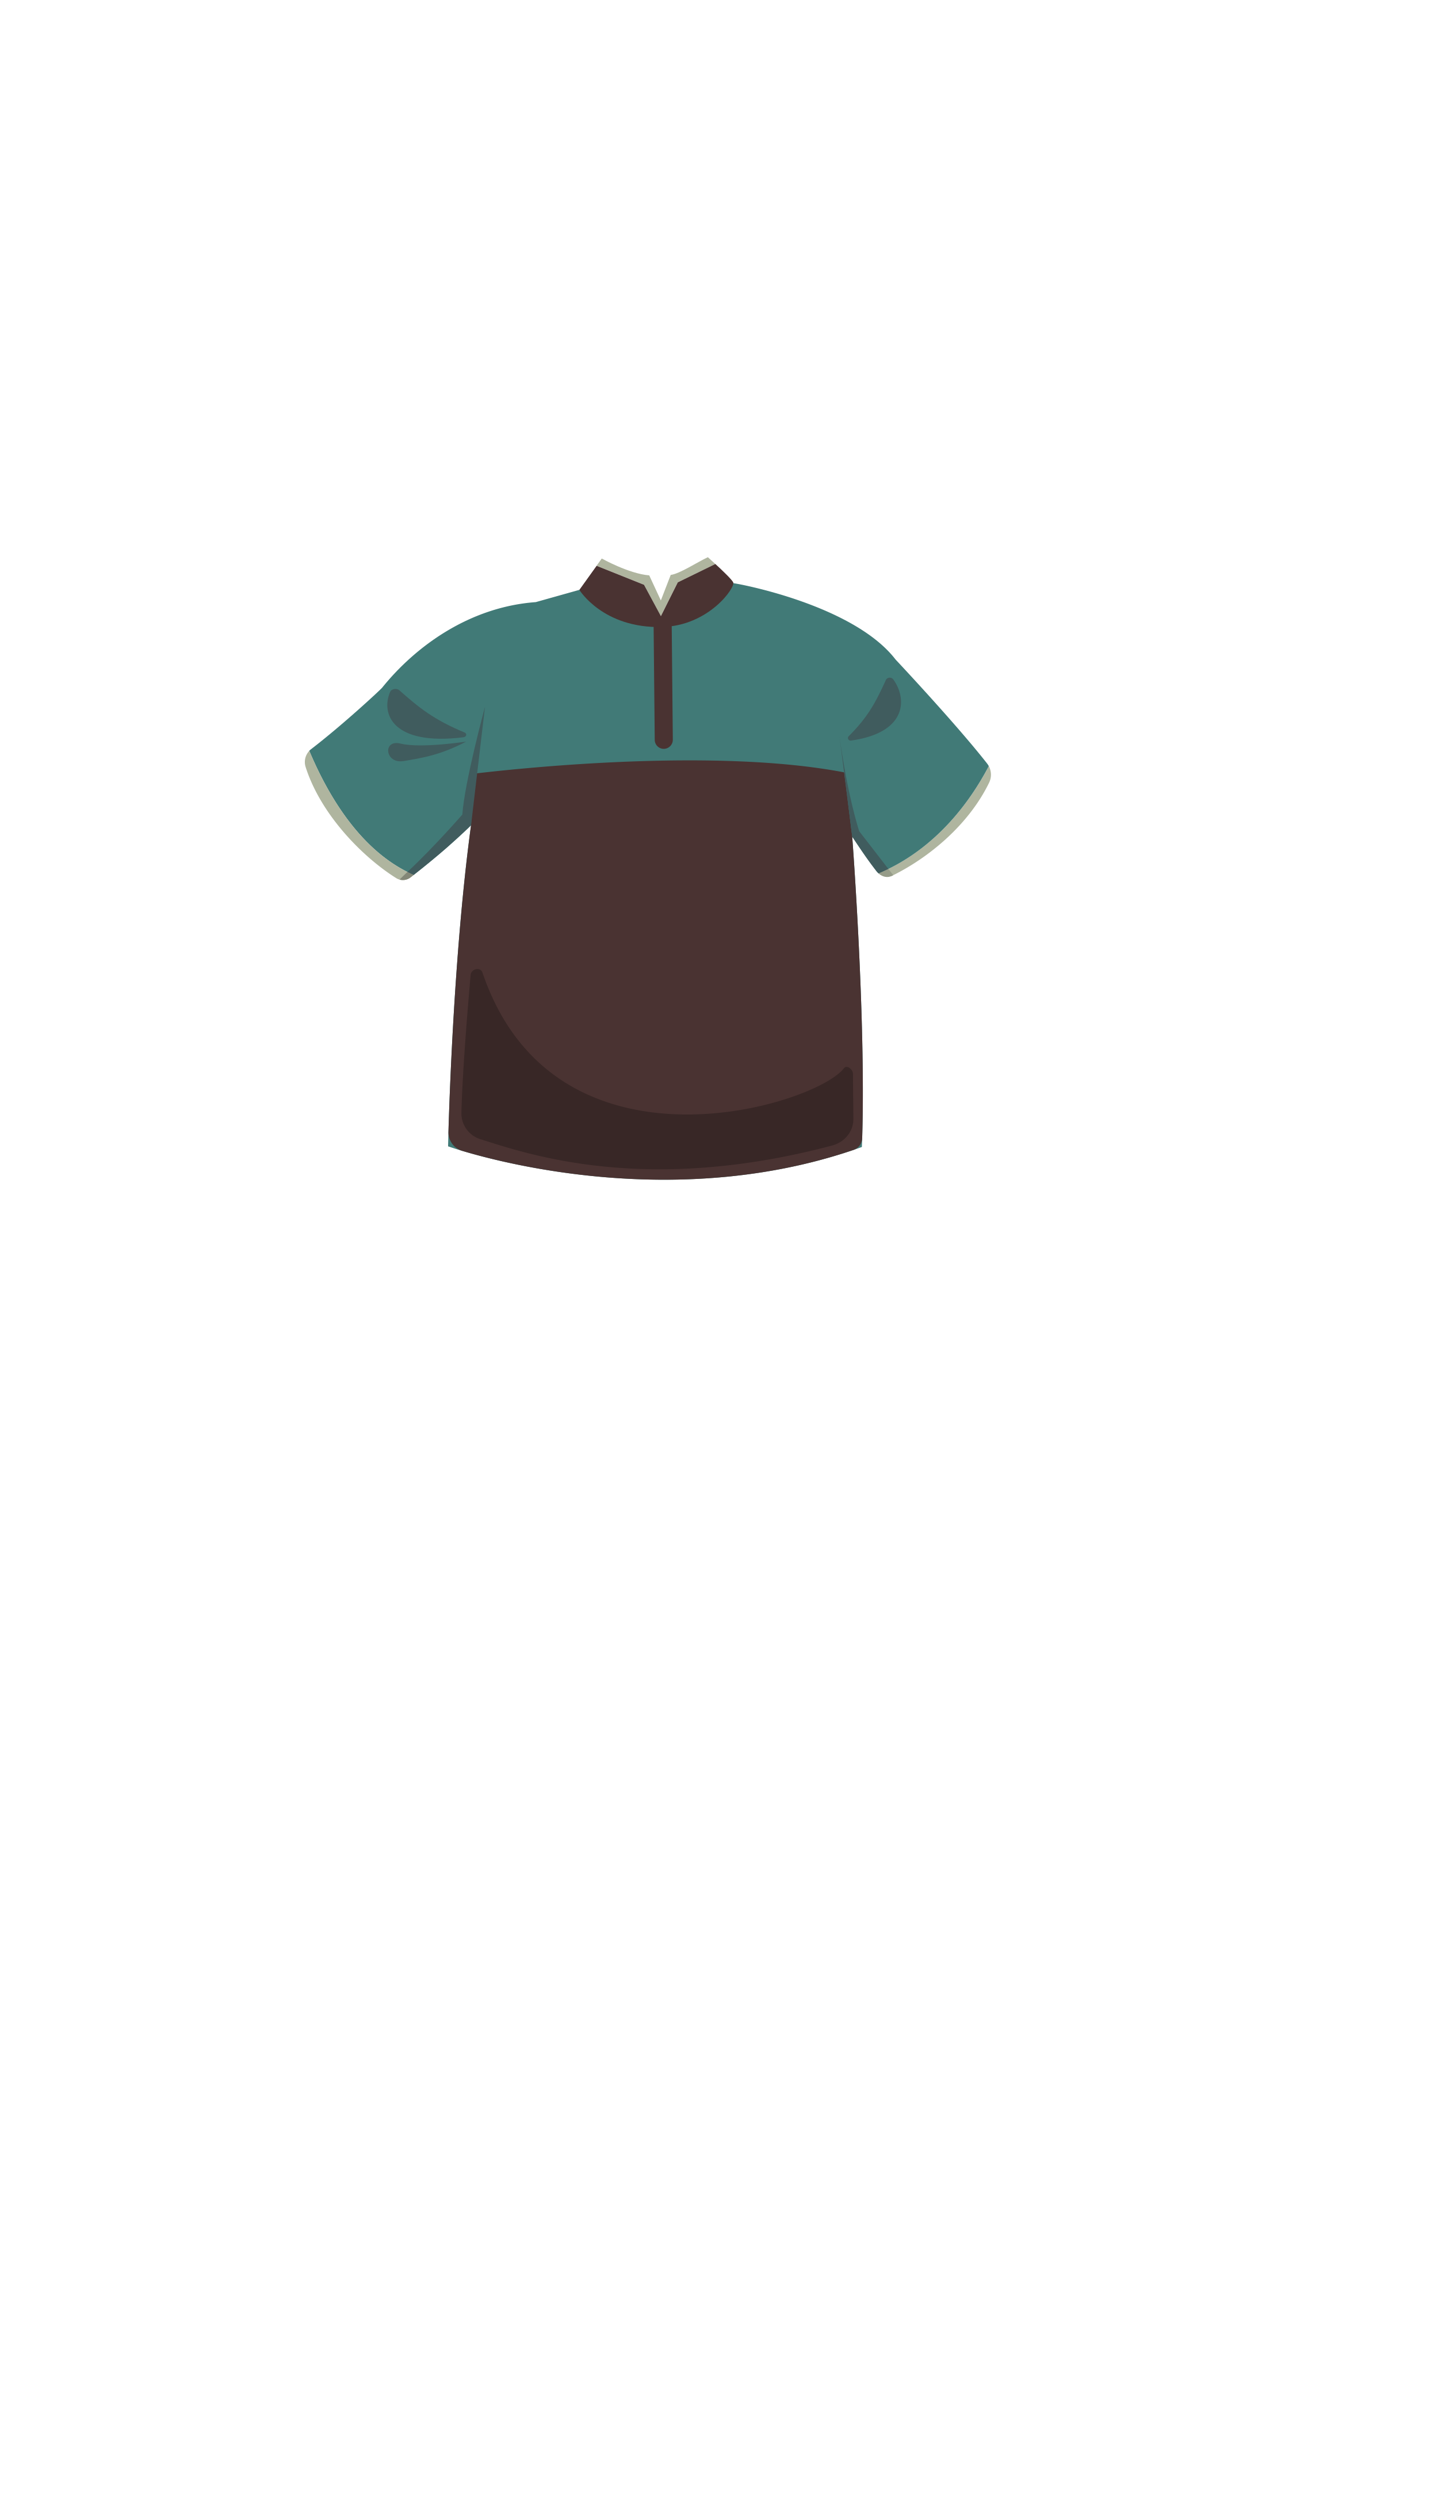 <svg xmlns="http://www.w3.org/2000/svg" width="1262.35" height="2193.94" viewBox="0 0 1262.35 2193.94"><title>2_men_shirt_3</title><g id="Layer_2" data-name="Layer 2"><g id="Layer_148" data-name="Layer 148"><g id="_2_men_shirt_3" data-name="2_men_shirt_3"><rect width="1262.35" height="2193.94" fill="none"/><path d="M771.25,766.48a11.79,11.79,0,0,0,12.87,1.57c30-14.81,65.74-43.27,84.15-81.13a16,16,0,0,0-.23-14.58C846.64,713,814.21,748.47,771.25,766.48Z" fill="#afb59f"/><path d="M868,672.34a15.79,15.79,0,0,0-1.51-2.34c-27.32-34.87-80.29-91.18-80.29-91.18-28.79-37.42-97.42-57.76-133.38-65.36-7.21-1.53-15.26-2.7-22.13-3.54-12.87,15.86-33.6,31.75-54.49,32.2-18.2.39-37.16-15.49-50.44-29.73l-17.2,5.28-38.25,10.74c-57.88,4.24-105.17,38.35-134.82,75.06-1.67,2.06-34.86,32.86-62.36,53.95a14.59,14.59,0,0,0-1.64,1.49c18.47,43.9,47.63,89.6,91.65,108.91,33.47-26.27,50.35-43.58,50.35-43.58C396.59,848.47,393.35,1006,393.35,1006s182.53,65.53,363.24.59c4.23-105.88-8.47-272.35-8.47-272.35s13.24,18.91,21.14,30.07a12.14,12.14,0,0,0,2,2.17C814.21,748.47,846.64,713,868,672.34Z" fill="#417a77"/><path d="M271.53,658.91a14.3,14.3,0,0,0-3.23,14.22c13.53,42.38,50.68,79.44,79.55,97.52a10.93,10.93,0,0,0,12.52-.63l2.81-2.2C319.16,748.51,290,702.81,271.53,658.91Z" fill="#afb59f"/><path d="M748.12,734.24q-3.71-30-7-56.41c-110.95-21.3-276-4.63-324,1-2.89,26.8-3.62,45.43-3.62,45.43-14,103-18.67,229-19.84,268.94A17,17,0,0,0,405.83,1010c43.38,13,193.21,50.26,343.49-.86A11.14,11.14,0,0,0,756.86,999C760.23,892.9,748.12,734.24,748.12,734.24Z" fill="#4a3332"/><path d="M413.53,724.24s-8.91,8.66-21.95,20.2C406.18,731.78,413.53,724.24,413.53,724.24Z" fill="none"/><path d="M350.79,771.94a10.94,10.94,0,0,0,9.58-1.92c1-.74,1.88-1.47,2.81-2.2q-2.81-1.23-5.53-2.6C354.87,767.85,352.51,770.13,350.79,771.94Z" fill="#838777"/><path d="M425.76,620.24s-18,66.35-19.88,94.58c0,0-24.12,27.77-47.06,49.3l-1.17,1.1q2.73,1.37,5.53,2.6c11.39-8.94,20.87-16.84,28.4-23.38,13-11.54,21.95-20.2,21.95-20.2C413.32,725.79,425.76,620.24,425.76,620.24Z" fill="#405c5e"/><path d="M784.12,768.05l-4.25-5.5c-2.82,1.38-5.67,2.69-8.58,3.91C778,772.53,784.12,768.05,784.12,768.05Z" fill="#969c89"/><path d="M736.82,645.18l11.3,89.06s12.52,19.46,21.14,30.07a18.5,18.5,0,0,0,2,2.15c2.91-1.22,5.76-2.53,8.58-3.91l-25.63-33.14C742.72,692.06,736.82,645.18,736.82,645.18Z" fill="#405c5e"/><path d="M406.85,647c2.46-.3,3.31-2.74,1.4-4-27.47-11.38-40.18-21.72-58.07-37.54-2.65-1.7-6.63-.77-7.73,1.78C334.12,626.59,344.91,654.74,406.85,647Z" fill="#405c5e"/><path d="M409.29,650.8s-39.85,6.17-57.68,1.75c-15.91-3.95-13.75,18.09,2.71,15.35S386.66,662.62,409.29,650.8Z" fill="#405c5e"/><path d="M747,649.91a2.3,2.3,0,0,1-2.24-3.54c17.53-17.44,24.13-30.43,33.06-49.94a3.9,3.9,0,0,1,6.42-.08C796.36,613.17,796.51,643,747,649.91Z" fill="#405c5e"/><path d="M413.14,855.62c-2.63,29.76-7.27,86.13-8.08,120.91a23.72,23.72,0,0,0,16.58,23.19c40.66,12.78,144.36,49.22,308.78,5.59,10.88-2.88,18.81-12.17,18.71-23.42l-.35-39.47c0-4-5.44-8.17-7.88-5-25.25,33.13-254,103-317.37-83.91C421.76,848.33,413.62,850.13,413.14,855.62Z" fill="#382726"/><path d="M573.76,547.06l1,102.25a7.94,7.94,0,0,0,7.94,7.87h0a8,8,0,0,0,7.94-8l-1-103.16Z" fill="#4a3332"/><path d="M580.12,540.71l14.82-29.65L628,495c-3.7-3.41-6.58-6-6.58-6-8.73,4-24.66,14.52-32.63,15.55l-8.66,22.39-10.2-22c-17.93-1.46-41.68-14.8-41.68-14.8l-4.55,6.36,41.6,16.64Z" fill="#afb59f"/><path d="M643.65,511.06c-1.32-2.63-9.59-10.51-15.66-16.1l-33,16.1-14.82,29.65-14.83-27.53-41.6-16.64L508.6,517.67s20.65,33.9,72.58,32.57C622.47,549.18,645.76,515.29,643.65,511.06Z" fill="#4a3332"/></g></g></g></svg>